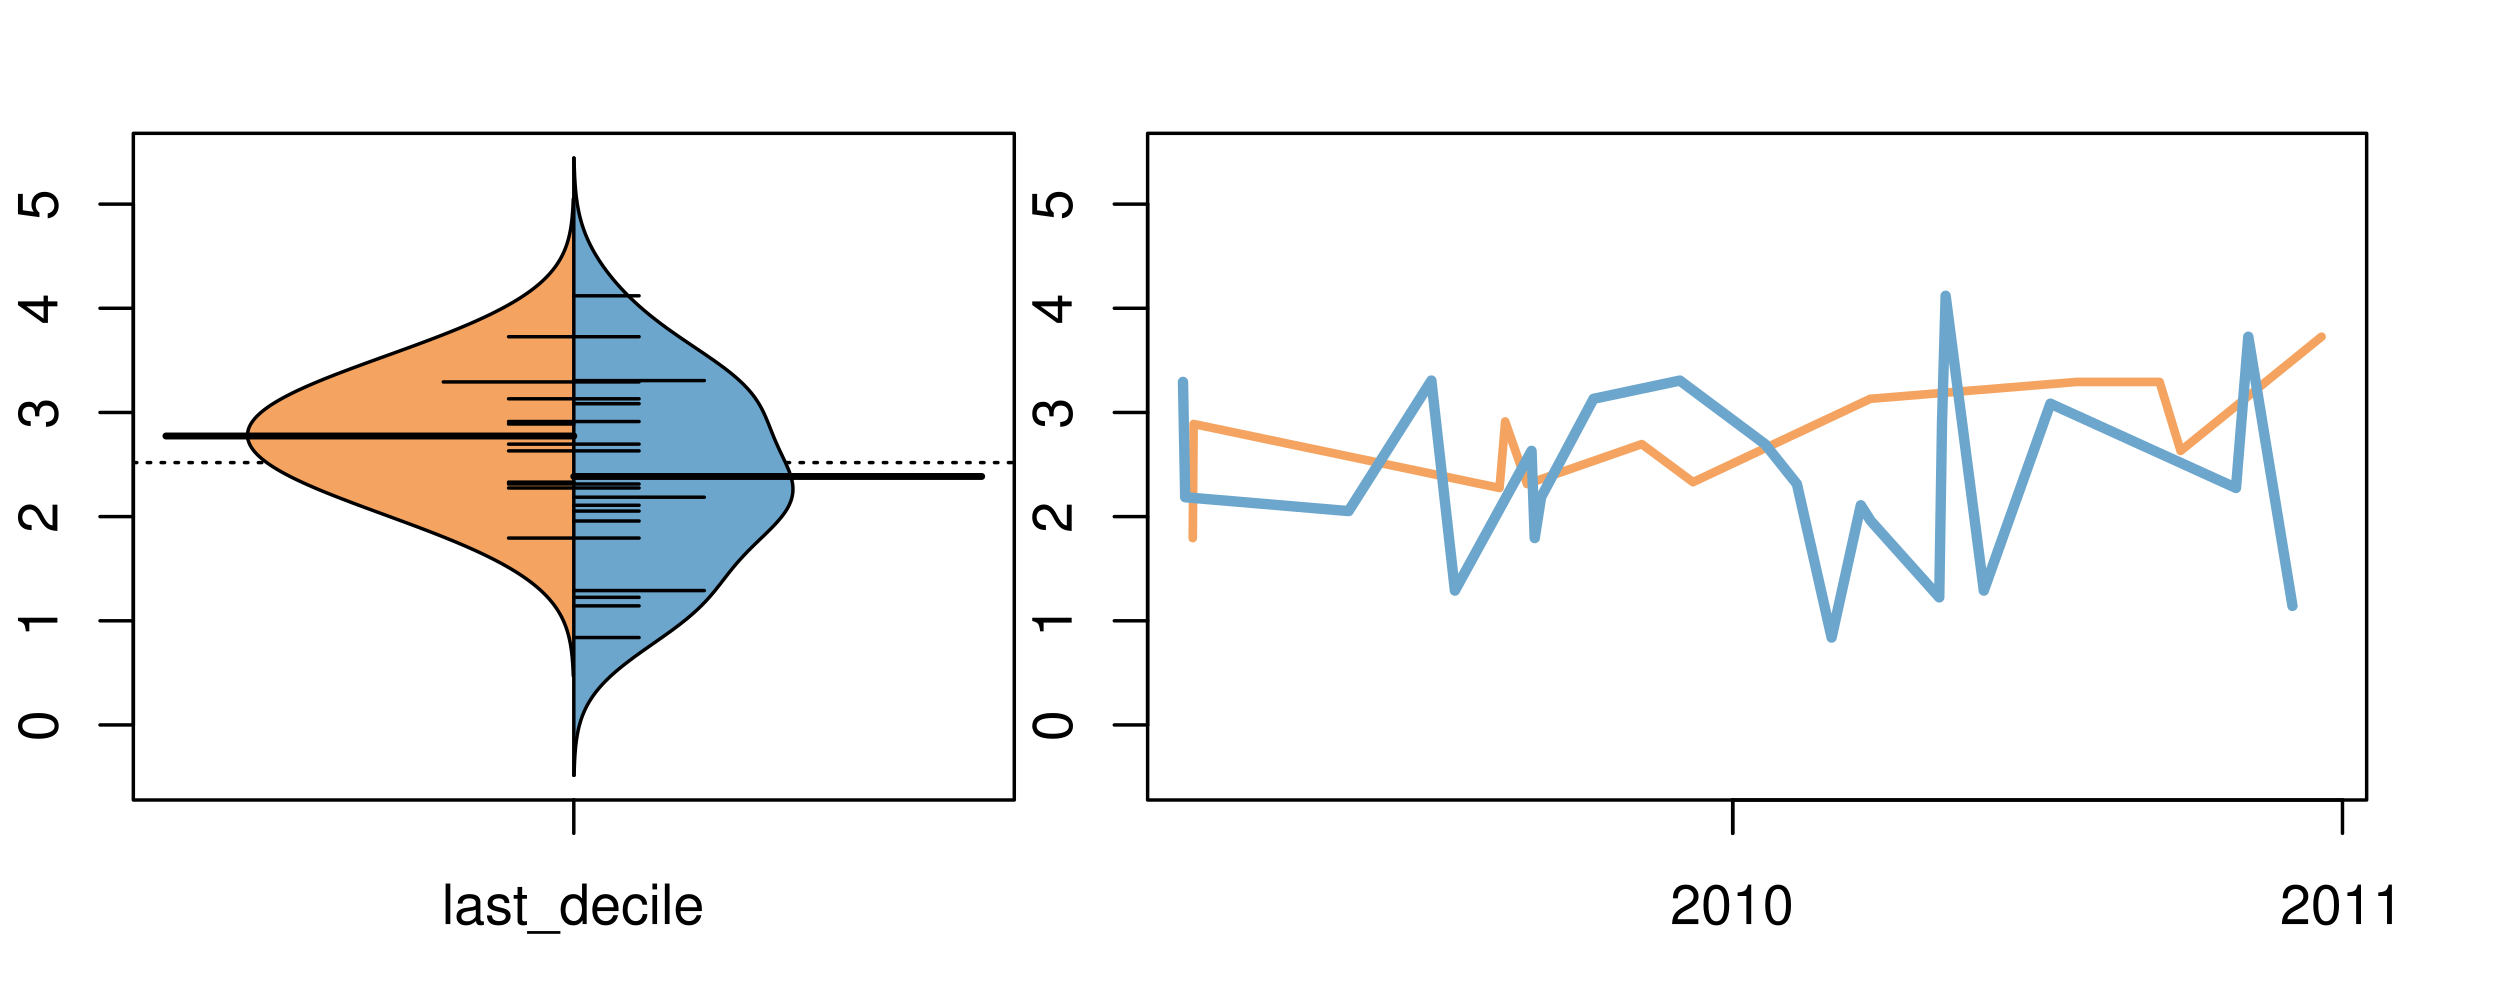 <?xml version="1.0" encoding="UTF-8"?>
<svg xmlns="http://www.w3.org/2000/svg" xmlns:xlink="http://www.w3.org/1999/xlink" width="540pt" height="216pt" viewBox="0 0 540 216" version="1.1">
<defs>
<g>
<symbol overflow="visible" id="glyph0-0">
<path style="stroke:none;" d="M -8.516 -3.297 C -8.516 -2.516 -8.156 -1.781 -7.578 -1.344 C -6.828 -0.797 -5.688 -0.516 -4.109 -0.516 C -1.25 -0.516 0.281 -1.469 0.281 -3.297 C 0.281 -5.094 -1.25 -6.078 -4.047 -6.078 C -5.703 -6.078 -6.797 -5.812 -7.578 -5.25 C -8.172 -4.812 -8.516 -4.109 -8.516 -3.297 Z M -7.578 -3.297 C -7.578 -4.438 -6.422 -5 -4.141 -5 C -1.734 -5 -0.594 -4.453 -0.594 -3.281 C -0.594 -2.156 -1.781 -1.594 -4.109 -1.594 C -6.438 -1.594 -7.578 -2.156 -7.578 -3.297 Z M -7.578 -3.297 "/>
</symbol>
<symbol overflow="visible" id="glyph0-1">
<path style="stroke:none;" d="M -6.062 -3.109 L 0 -3.109 L 0 -4.156 L -8.516 -4.156 L -8.516 -3.469 C -7.203 -3.094 -7.016 -2.859 -6.812 -1.219 L -6.062 -1.219 Z M -6.062 -3.109 "/>
</symbol>
<symbol overflow="visible" id="glyph0-2">
<path style="stroke:none;" d="M -1.047 -6.078 L -1.047 -1.594 C -1.734 -1.703 -2.188 -2.094 -2.797 -3.125 L -3.438 -4.328 C -4.094 -5.516 -4.969 -6.125 -6.016 -6.125 C -6.719 -6.125 -7.375 -5.844 -7.844 -5.344 C -8.297 -4.844 -8.516 -4.219 -8.516 -3.406 C -8.516 -2.328 -8.125 -1.531 -7.406 -1.062 C -6.953 -0.75 -6.422 -0.625 -5.562 -0.594 L -5.562 -1.656 C -6.125 -1.688 -6.484 -1.766 -6.75 -1.906 C -7.266 -2.188 -7.578 -2.734 -7.578 -3.375 C -7.578 -4.328 -6.906 -5.047 -5.984 -5.047 C -5.312 -5.047 -4.734 -4.656 -4.312 -3.906 L -3.688 -2.797 C -2.672 -1.016 -1.875 -0.5 0 -0.406 L 0 -6.078 Z M -1.047 -6.078 "/>
</symbol>
<symbol overflow="visible" id="glyph0-3">
<path style="stroke:none;" d="M -3.906 -2.656 L -3.906 -3.234 C -3.906 -4.391 -3.391 -4.984 -2.359 -4.984 C -1.297 -4.984 -0.656 -4.328 -0.656 -3.234 C -0.656 -2.078 -1.234 -1.516 -2.469 -1.438 L -2.469 -0.391 C -1.781 -0.438 -1.344 -0.547 -0.953 -0.75 C -0.141 -1.188 0.281 -2.031 0.281 -3.188 C 0.281 -4.938 -0.766 -6.078 -2.375 -6.078 C -3.453 -6.078 -4.062 -5.656 -4.406 -4.625 C -4.719 -5.422 -5.312 -5.812 -6.172 -5.812 C -7.625 -5.812 -8.516 -4.844 -8.516 -3.234 C -8.516 -1.516 -7.578 -0.594 -5.766 -0.562 L -5.766 -1.625 C -6.281 -1.625 -6.562 -1.688 -6.828 -1.812 C -7.297 -2.047 -7.578 -2.578 -7.578 -3.234 C -7.578 -4.172 -7.031 -4.734 -6.125 -4.734 C -5.531 -4.734 -5.172 -4.531 -4.984 -4.062 C -4.859 -3.766 -4.812 -3.391 -4.797 -2.656 Z M -3.906 -2.656 "/>
</symbol>
<symbol overflow="visible" id="glyph0-4">
<path style="stroke:none;" d="M -2.047 -3.922 L 0 -3.922 L 0 -4.984 L -2.047 -4.984 L -2.047 -6.234 L -2.984 -6.234 L -2.984 -4.984 L -8.516 -4.984 L -8.516 -4.203 L -3.156 -0.344 L -2.047 -0.344 Z M -2.984 -3.922 L -2.984 -1.266 L -6.703 -3.922 Z M -2.984 -3.922 "/>
</symbol>
<symbol overflow="visible" id="glyph0-5">
<path style="stroke:none;" d="M -8.516 -5.719 L -8.516 -1.312 L -3.875 -0.688 L -3.875 -1.656 C -4.469 -2.141 -4.672 -2.562 -4.672 -3.219 C -4.672 -4.359 -3.891 -5.078 -2.625 -5.078 C -1.406 -5.078 -0.656 -4.375 -0.656 -3.219 C -0.656 -2.297 -1.125 -1.734 -2.094 -1.469 L -2.094 -0.422 C -1.391 -0.562 -1.062 -0.688 -0.75 -0.938 C -0.094 -1.422 0.281 -2.281 0.281 -3.234 C 0.281 -4.953 -0.969 -6.156 -2.766 -6.156 C -4.453 -6.156 -5.609 -5.047 -5.609 -3.406 C -5.609 -2.812 -5.453 -2.328 -5.094 -1.844 L -7.469 -2.172 L -7.469 -5.719 Z M -8.516 -5.719 "/>
</symbol>
<symbol overflow="visible" id="glyph0-6">
<path style="stroke:none;" d="M -8.75 -5.938 L -8.75 -4.938 L -5.5 -4.938 C -6.125 -4.531 -6.469 -3.859 -6.469 -3.016 C -6.469 -1.375 -5.156 -0.312 -3.156 -0.312 C -1.031 -0.312 0.281 -1.359 0.281 -3.047 C 0.281 -3.906 -0.047 -4.516 -0.828 -5.047 L 0 -5.047 L 0 -5.938 Z M -5.531 -3.188 C -5.531 -4.266 -4.578 -4.938 -3.078 -4.938 C -1.625 -4.938 -0.656 -4.25 -0.656 -3.188 C -0.656 -2.094 -1.625 -1.359 -3.094 -1.359 C -4.562 -1.359 -5.531 -2.094 -5.531 -3.188 Z M -5.531 -3.188 "/>
</symbol>
<symbol overflow="visible" id="glyph0-7">
<path style="stroke:none;" d="M -6.281 -3.094 L -6.281 -2.047 L -7.266 -2.047 C -7.688 -2.047 -7.906 -2.297 -7.906 -2.75 C -7.906 -2.828 -7.906 -2.875 -7.891 -3.094 L -8.719 -3.094 C -8.766 -2.875 -8.781 -2.734 -8.781 -2.531 C -8.781 -1.609 -8.25 -1.062 -7.359 -1.062 L -6.281 -1.062 L -6.281 -0.219 L -5.469 -0.219 L -5.469 -1.062 L 0 -1.062 L 0 -2.047 L -5.469 -2.047 L -5.469 -3.094 Z M -6.281 -3.094 "/>
</symbol>
<symbol overflow="visible" id="glyph0-8">
<path style="stroke:none;" d="M 1.516 -6.938 L 1.516 0.266 L 2.109 0.266 L 2.109 -6.938 Z M 1.516 -6.938 "/>
</symbol>
<symbol overflow="visible" id="glyph0-9">
<path style="stroke:none;" d="M -6.469 -3.266 C -6.469 -1.5 -5.203 -0.438 -3.094 -0.438 C -0.984 -0.438 0.281 -1.484 0.281 -3.281 C 0.281 -5.047 -0.984 -6.125 -3.047 -6.125 C -5.219 -6.125 -6.469 -5.078 -6.469 -3.266 Z M -5.547 -3.281 C -5.547 -4.406 -4.625 -5.078 -3.062 -5.078 C -1.578 -5.078 -0.641 -4.375 -0.641 -3.281 C -0.641 -2.156 -1.578 -1.469 -3.094 -1.469 C -4.609 -1.469 -5.547 -2.156 -5.547 -3.281 Z M -5.547 -3.281 "/>
</symbol>
<symbol overflow="visible" id="glyph0-10">
<path style="stroke:none;" d="M -8.75 -1.828 L -8.75 -0.812 L 0 -0.812 L 0 -1.828 Z M -8.75 -1.828 "/>
</symbol>
<symbol overflow="visible" id="glyph0-11">
<path style="stroke:none;" d="M -1.25 -2.297 L -1.25 -1.047 L 0 -1.047 L 0 -2.297 Z M -1.25 -2.297 "/>
</symbol>
<symbol overflow="visible" id="glyph0-12">
<path style="stroke:none;" d="M 0 -3.422 L -6.281 -5.828 L -6.281 -4.703 L -1.188 -2.922 L -6.281 -1.25 L -6.281 -0.125 L 0 -2.328 Z M 0 -3.422 "/>
</symbol>
<symbol overflow="visible" id="glyph0-13">
<path style="stroke:none;" d="M -0.594 -6.422 C -0.562 -6.312 -0.562 -6.266 -0.562 -6.203 C -0.562 -5.859 -0.75 -5.656 -1.062 -5.656 L -4.75 -5.656 C -5.875 -5.656 -6.469 -4.844 -6.469 -3.297 C -6.469 -2.391 -6.203 -1.625 -5.734 -1.219 C -5.406 -0.922 -5.047 -0.797 -4.422 -0.781 L -4.422 -1.781 C -5.203 -1.875 -5.547 -2.328 -5.547 -3.266 C -5.547 -4.156 -5.203 -4.672 -4.609 -4.672 L -4.344 -4.672 C -3.922 -4.672 -3.75 -4.422 -3.641 -3.625 C -3.469 -2.203 -3.422 -1.984 -3.266 -1.609 C -2.969 -0.875 -2.406 -0.5 -1.578 -0.5 C -0.438 -0.5 0.281 -1.297 0.281 -2.562 C 0.281 -3.359 0 -4 -0.641 -4.703 C -0.016 -4.781 0.281 -5.094 0.281 -5.734 C 0.281 -5.938 0.25 -6.094 0.172 -6.422 Z M -1.984 -4.672 C -1.641 -4.672 -1.438 -4.578 -1.156 -4.266 C -0.797 -3.859 -0.594 -3.375 -0.594 -2.781 C -0.594 -2 -0.969 -1.547 -1.609 -1.547 C -2.266 -1.547 -2.609 -1.984 -2.766 -3.062 C -2.906 -4.109 -2.953 -4.328 -3.109 -4.672 Z M -1.984 -4.672 "/>
</symbol>
<symbol overflow="visible" id="glyph0-14">
<path style="stroke:none;" d="M 0 -5.781 L -6.281 -5.781 L -6.281 -4.781 L -2.719 -4.781 C -1.438 -4.781 -0.594 -4.109 -0.594 -3.078 C -0.594 -2.281 -1.078 -1.781 -1.844 -1.781 L -6.281 -1.781 L -6.281 -0.781 L -1.438 -0.781 C -0.391 -0.781 0.281 -1.562 0.281 -2.781 C 0.281 -3.703 -0.047 -4.297 -0.875 -4.891 L 0 -4.891 Z M 0 -5.781 "/>
</symbol>
<symbol overflow="visible" id="glyph0-15">
<path style="stroke:none;" d="M -2.812 -6.156 C -3.766 -6.156 -4.344 -6.078 -4.812 -5.906 C -5.844 -5.5 -6.469 -4.531 -6.469 -3.359 C -6.469 -1.609 -5.125 -0.484 -3.062 -0.484 C -1 -0.484 0.281 -1.578 0.281 -3.344 C 0.281 -4.781 -0.547 -5.766 -1.906 -6.031 L -1.906 -5.016 C -1.078 -4.734 -0.641 -4.172 -0.641 -3.375 C -0.641 -2.734 -0.938 -2.203 -1.469 -1.859 C -1.828 -1.625 -2.188 -1.531 -2.812 -1.531 Z M -3.625 -1.547 C -4.781 -1.625 -5.547 -2.344 -5.547 -3.344 C -5.547 -4.328 -4.734 -5.094 -3.703 -5.094 C -3.672 -5.094 -3.641 -5.094 -3.625 -5.078 Z M -3.625 -1.547 "/>
</symbol>
<symbol overflow="visible" id="glyph1-0">
<path style="stroke:none;" d="M 1.828 -8.75 L 0.812 -8.75 L 0.812 0 L 1.828 0 Z M 1.828 -8.75 "/>
</symbol>
<symbol overflow="visible" id="glyph1-1">
<path style="stroke:none;" d="M 6.422 -0.594 C 6.312 -0.562 6.266 -0.562 6.203 -0.562 C 5.859 -0.562 5.656 -0.75 5.656 -1.062 L 5.656 -4.75 C 5.656 -5.875 4.844 -6.469 3.297 -6.469 C 2.391 -6.469 1.625 -6.203 1.219 -5.734 C 0.922 -5.406 0.797 -5.047 0.781 -4.422 L 1.781 -4.422 C 1.875 -5.203 2.328 -5.547 3.266 -5.547 C 4.156 -5.547 4.672 -5.203 4.672 -4.609 L 4.672 -4.344 C 4.672 -3.922 4.422 -3.75 3.625 -3.641 C 2.203 -3.469 1.984 -3.422 1.609 -3.266 C 0.875 -2.969 0.5 -2.406 0.5 -1.578 C 0.5 -0.438 1.297 0.281 2.562 0.281 C 3.359 0.281 4 0 4.703 -0.641 C 4.781 -0.016 5.094 0.281 5.734 0.281 C 5.938 0.281 6.094 0.25 6.422 0.172 Z M 4.672 -1.984 C 4.672 -1.641 4.578 -1.438 4.266 -1.156 C 3.859 -0.797 3.375 -0.594 2.781 -0.594 C 2 -0.594 1.547 -0.969 1.547 -1.609 C 1.547 -2.266 1.984 -2.609 3.062 -2.766 C 4.109 -2.906 4.328 -2.953 4.672 -3.109 Z M 4.672 -1.984 "/>
</symbol>
<symbol overflow="visible" id="glyph1-2">
<path style="stroke:none;" d="M 5.25 -4.531 C 5.25 -5.766 4.422 -6.469 2.969 -6.469 C 1.516 -6.469 0.562 -5.719 0.562 -4.547 C 0.562 -3.562 1.062 -3.094 2.562 -2.734 L 3.484 -2.516 C 4.188 -2.344 4.469 -2.094 4.469 -1.625 C 4.469 -1.047 3.875 -0.641 3 -0.641 C 2.453 -0.641 2 -0.797 1.75 -1.062 C 1.594 -1.25 1.531 -1.422 1.469 -1.875 L 0.406 -1.875 C 0.453 -0.422 1.266 0.281 2.922 0.281 C 4.5 0.281 5.516 -0.5 5.516 -1.719 C 5.516 -2.656 4.984 -3.172 3.734 -3.469 L 2.766 -3.703 C 1.953 -3.891 1.609 -4.156 1.609 -4.594 C 1.609 -5.172 2.125 -5.547 2.938 -5.547 C 3.75 -5.547 4.172 -5.203 4.203 -4.531 Z M 5.25 -4.531 "/>
</symbol>
<symbol overflow="visible" id="glyph1-3">
<path style="stroke:none;" d="M 3.047 -6.281 L 2.016 -6.281 L 2.016 -8.016 L 1.016 -8.016 L 1.016 -6.281 L 0.172 -6.281 L 0.172 -5.469 L 1.016 -5.469 L 1.016 -0.719 C 1.016 -0.078 1.453 0.281 2.234 0.281 C 2.469 0.281 2.719 0.25 3.047 0.188 L 3.047 -0.641 C 2.922 -0.609 2.766 -0.594 2.562 -0.594 C 2.141 -0.594 2.016 -0.719 2.016 -1.156 L 2.016 -5.469 L 3.047 -5.469 Z M 3.047 -6.281 "/>
</symbol>
<symbol overflow="visible" id="glyph1-4">
<path style="stroke:none;" d="M 6.938 1.516 L -0.266 1.516 L -0.266 2.109 L 6.938 2.109 Z M 6.938 1.516 "/>
</symbol>
<symbol overflow="visible" id="glyph1-5">
<path style="stroke:none;" d="M 5.938 -8.75 L 4.938 -8.75 L 4.938 -5.5 C 4.531 -6.125 3.859 -6.469 3.016 -6.469 C 1.375 -6.469 0.312 -5.156 0.312 -3.156 C 0.312 -1.031 1.359 0.281 3.047 0.281 C 3.906 0.281 4.516 -0.047 5.047 -0.828 L 5.047 0 L 5.938 0 Z M 3.188 -5.531 C 4.266 -5.531 4.938 -4.578 4.938 -3.078 C 4.938 -1.625 4.25 -0.656 3.188 -0.656 C 2.094 -0.656 1.359 -1.625 1.359 -3.094 C 1.359 -4.562 2.094 -5.531 3.188 -5.531 Z M 3.188 -5.531 "/>
</symbol>
<symbol overflow="visible" id="glyph1-6">
<path style="stroke:none;" d="M 6.156 -2.812 C 6.156 -3.766 6.078 -4.344 5.906 -4.812 C 5.5 -5.844 4.531 -6.469 3.359 -6.469 C 1.609 -6.469 0.484 -5.125 0.484 -3.062 C 0.484 -1 1.578 0.281 3.344 0.281 C 4.781 0.281 5.766 -0.547 6.031 -1.906 L 5.016 -1.906 C 4.734 -1.078 4.172 -0.641 3.375 -0.641 C 2.734 -0.641 2.203 -0.938 1.859 -1.469 C 1.625 -1.828 1.531 -2.188 1.531 -2.812 Z M 1.547 -3.625 C 1.625 -4.781 2.344 -5.547 3.344 -5.547 C 4.328 -5.547 5.094 -4.734 5.094 -3.703 C 5.094 -3.672 5.094 -3.641 5.078 -3.625 Z M 1.547 -3.625 "/>
</symbol>
<symbol overflow="visible" id="glyph1-7">
<path style="stroke:none;" d="M 5.656 -4.172 C 5.609 -4.781 5.469 -5.188 5.234 -5.531 C 4.797 -6.125 4.047 -6.469 3.172 -6.469 C 1.469 -6.469 0.375 -5.125 0.375 -3.031 C 0.375 -1.016 1.453 0.281 3.156 0.281 C 4.656 0.281 5.609 -0.625 5.719 -2.156 L 4.719 -2.156 C 4.547 -1.156 4.031 -0.641 3.188 -0.641 C 2.078 -0.641 1.422 -1.547 1.422 -3.031 C 1.422 -4.609 2.062 -5.547 3.156 -5.547 C 4 -5.547 4.531 -5.047 4.641 -4.172 Z M 5.656 -4.172 "/>
</symbol>
<symbol overflow="visible" id="glyph1-8">
<path style="stroke:none;" d="M 1.797 -6.281 L 0.797 -6.281 L 0.797 0 L 1.797 0 Z M 1.797 -8.75 L 0.797 -8.75 L 0.797 -7.484 L 1.797 -7.484 Z M 1.797 -8.75 "/>
</symbol>
<symbol overflow="visible" id="glyph1-9">
<path style="stroke:none;" d="M 6.078 -1.047 L 1.594 -1.047 C 1.703 -1.734 2.094 -2.188 3.125 -2.797 L 4.328 -3.438 C 5.516 -4.094 6.125 -4.969 6.125 -6.016 C 6.125 -6.719 5.844 -7.375 5.344 -7.844 C 4.844 -8.297 4.219 -8.516 3.406 -8.516 C 2.328 -8.516 1.531 -8.125 1.062 -7.406 C 0.75 -6.953 0.625 -6.422 0.594 -5.562 L 1.656 -5.562 C 1.688 -6.125 1.766 -6.484 1.906 -6.75 C 2.188 -7.266 2.734 -7.578 3.375 -7.578 C 4.328 -7.578 5.047 -6.906 5.047 -5.984 C 5.047 -5.312 4.656 -4.734 3.906 -4.312 L 2.797 -3.688 C 1.016 -2.672 0.5 -1.875 0.406 0 L 6.078 0 Z M 6.078 -1.047 "/>
</symbol>
<symbol overflow="visible" id="glyph1-10">
<path style="stroke:none;" d="M 3.297 -8.516 C 2.516 -8.516 1.781 -8.156 1.344 -7.578 C 0.797 -6.828 0.516 -5.688 0.516 -4.109 C 0.516 -1.25 1.469 0.281 3.297 0.281 C 5.094 0.281 6.078 -1.25 6.078 -4.047 C 6.078 -5.703 5.812 -6.797 5.25 -7.578 C 4.812 -8.172 4.109 -8.516 3.297 -8.516 Z M 3.297 -7.578 C 4.438 -7.578 5 -6.422 5 -4.141 C 5 -1.734 4.453 -0.594 3.281 -0.594 C 2.156 -0.594 1.594 -1.781 1.594 -4.109 C 1.594 -6.438 2.156 -7.578 3.297 -7.578 Z M 3.297 -7.578 "/>
</symbol>
<symbol overflow="visible" id="glyph1-11">
<path style="stroke:none;" d="M 3.109 -6.062 L 3.109 0 L 4.156 0 L 4.156 -8.516 L 3.469 -8.516 C 3.094 -7.203 2.859 -7.016 1.219 -6.812 L 1.219 -6.062 Z M 3.109 -6.062 "/>
</symbol>
</g>
<clipPath id="clip1">
  <path d="M 28.801 28.801 L 220.086 28.801 L 220.086 173.801 L 28.801 173.801 Z M 28.801 28.801 "/>
</clipPath>
<clipPath id="clip2">
  <path d="M 247.887 28.801 L 512.199 28.801 L 512.199 173.801 L 247.887 173.801 Z M 247.887 28.801 "/>
</clipPath>
<clipPath id="clip3">
  <path d="M 233.484 14.398 L 526.598 14.398 L 526.598 188.199 L 233.484 188.199 Z M 233.484 14.398 "/>
</clipPath>
<clipPath id="clip4">
  <path d="M 247.887 28.801 L 512.199 28.801 L 512.199 173.801 L 247.887 173.801 Z M 247.887 28.801 "/>
</clipPath>
</defs>
<g id="surface351">
<path style="fill:none;stroke-width:0.75;stroke-linecap:round;stroke-linejoin:round;stroke:rgb(0%,0%,0%);stroke-opacity:1;stroke-miterlimit:10;" d="M 28.801 172.801 L 219.086 172.801 L 219.086 28.801 L 28.801 28.801 L 28.801 172.801 "/>
<path style="fill:none;stroke-width:0.75;stroke-linecap:round;stroke-linejoin:round;stroke:rgb(0%,0%,0%);stroke-opacity:1;stroke-miterlimit:10;" d="M 28.801 156.59 L 28.801 44.09 "/>
<path style="fill:none;stroke-width:0.75;stroke-linecap:round;stroke-linejoin:round;stroke:rgb(0%,0%,0%);stroke-opacity:1;stroke-miterlimit:10;" d="M 28.801 156.59 L 21.602 156.59 "/>
<path style="fill:none;stroke-width:0.75;stroke-linecap:round;stroke-linejoin:round;stroke:rgb(0%,0%,0%);stroke-opacity:1;stroke-miterlimit:10;" d="M 28.801 134.09 L 21.602 134.09 "/>
<path style="fill:none;stroke-width:0.75;stroke-linecap:round;stroke-linejoin:round;stroke:rgb(0%,0%,0%);stroke-opacity:1;stroke-miterlimit:10;" d="M 28.801 111.59 L 21.602 111.59 "/>
<path style="fill:none;stroke-width:0.75;stroke-linecap:round;stroke-linejoin:round;stroke:rgb(0%,0%,0%);stroke-opacity:1;stroke-miterlimit:10;" d="M 28.801 89.09 L 21.602 89.09 "/>
<path style="fill:none;stroke-width:0.75;stroke-linecap:round;stroke-linejoin:round;stroke:rgb(0%,0%,0%);stroke-opacity:1;stroke-miterlimit:10;" d="M 28.801 66.59 L 21.602 66.59 "/>
<path style="fill:none;stroke-width:0.75;stroke-linecap:round;stroke-linejoin:round;stroke:rgb(0%,0%,0%);stroke-opacity:1;stroke-miterlimit:10;" d="M 28.801 44.09 L 21.602 44.09 "/>
<g style="fill:rgb(0%,0%,0%);fill-opacity:1;">
  <use xlink:href="#glyph0-0" x="12.396" y="160.09"/>
</g>
<g style="fill:rgb(0%,0%,0%);fill-opacity:1;">
  <use xlink:href="#glyph0-1" x="12.396" y="137.59"/>
</g>
<g style="fill:rgb(0%,0%,0%);fill-opacity:1;">
  <use xlink:href="#glyph0-2" x="12.396" y="115.09"/>
</g>
<g style="fill:rgb(0%,0%,0%);fill-opacity:1;">
  <use xlink:href="#glyph0-3" x="12.396" y="92.59"/>
</g>
<g style="fill:rgb(0%,0%,0%);fill-opacity:1;">
  <use xlink:href="#glyph0-4" x="12.396" y="70.09"/>
</g>
<g style="fill:rgb(0%,0%,0%);fill-opacity:1;">
  <use xlink:href="#glyph0-5" x="12.396" y="47.59"/>
</g>
<path style="fill:none;stroke-width:0.75;stroke-linecap:round;stroke-linejoin:round;stroke:rgb(0%,0%,0%);stroke-opacity:1;stroke-miterlimit:10;" d="M 123.941 172.801 L 123.941 172.801 "/>
<path style="fill:none;stroke-width:0.75;stroke-linecap:round;stroke-linejoin:round;stroke:rgb(0%,0%,0%);stroke-opacity:1;stroke-miterlimit:10;" d="M 123.941 172.801 L 123.941 180 "/>
<g style="fill:rgb(0%,0%,0%);fill-opacity:1;">
  <use xlink:href="#glyph1-0" x="95.441" y="199.596"/>
  <use xlink:href="#glyph1-1" x="98.105" y="199.596"/>
  <use xlink:href="#glyph1-2" x="104.777" y="199.596"/>
  <use xlink:href="#glyph1-3" x="110.777" y="199.596"/>
  <use xlink:href="#glyph1-4" x="114.113" y="199.596"/>
  <use xlink:href="#glyph1-5" x="120.785" y="199.596"/>
  <use xlink:href="#glyph1-6" x="127.457" y="199.596"/>
  <use xlink:href="#glyph1-7" x="134.129" y="199.596"/>
  <use xlink:href="#glyph1-8" x="140.129" y="199.596"/>
  <use xlink:href="#glyph1-0" x="142.793" y="199.596"/>
  <use xlink:href="#glyph1-6" x="145.457" y="199.596"/>
</g>
<g clip-path="url(#clip1)" clip-rule="nonzero">
<path style="fill:none;stroke-width:0.75;stroke-linecap:round;stroke-linejoin:round;stroke:rgb(0%,0%,0%);stroke-opacity:1;stroke-dasharray:0.75,2.25;stroke-miterlimit:10;" d="M 28.801 99.918 L 219.086 99.918 "/>
<path style=" stroke:none;fill-rule:nonzero;fill:rgb(95.686%,64.314%,37.647%);fill-opacity:1;" d="M 123.941 42.977 L 123.828 42.977 L 123.82 43.176 L 123.805 43.582 L 123.797 43.781 L 123.789 43.984 L 123.777 44.184 L 123.77 44.387 L 123.758 44.59 L 123.746 44.789 L 123.734 44.992 L 123.723 45.191 L 123.711 45.395 L 123.695 45.598 L 123.68 45.797 L 123.664 46 L 123.648 46.199 L 123.633 46.402 L 123.613 46.605 L 123.598 46.805 L 123.578 47.008 L 123.555 47.207 L 123.535 47.41 L 123.512 47.613 L 123.488 47.812 L 123.465 48.016 L 123.438 48.215 L 123.383 48.621 L 123.352 48.82 L 123.32 49.023 L 123.289 49.223 L 123.219 49.629 L 123.184 49.828 L 123.145 50.031 L 123.105 50.23 L 123.02 50.637 L 122.973 50.836 L 122.926 51.039 L 122.875 51.238 L 122.773 51.645 L 122.719 51.844 L 122.66 52.047 L 122.598 52.25 L 122.535 52.449 L 122.473 52.652 L 122.406 52.852 L 122.266 53.258 L 122.188 53.457 L 122.113 53.66 L 122.031 53.859 L 121.949 54.062 L 121.863 54.266 L 121.773 54.465 L 121.684 54.668 L 121.586 54.867 L 121.488 55.07 L 121.387 55.273 L 121.281 55.473 L 121.172 55.676 L 121.062 55.875 L 120.828 56.281 L 120.703 56.48 L 120.578 56.684 L 120.449 56.883 L 120.176 57.289 L 120.031 57.488 L 119.887 57.691 L 119.738 57.891 L 119.582 58.094 L 119.422 58.297 L 119.258 58.496 L 119.09 58.699 L 118.918 58.898 L 118.742 59.102 L 118.562 59.305 L 118.375 59.504 L 118.184 59.707 L 117.988 59.906 L 117.582 60.312 L 117.371 60.512 L 117.156 60.715 L 116.934 60.914 L 116.711 61.117 L 116.477 61.32 L 116.242 61.52 L 116 61.723 L 115.754 61.922 L 115.5 62.125 L 115.242 62.328 L 114.98 62.527 L 114.711 62.73 L 114.438 62.93 L 114.156 63.133 L 113.871 63.336 L 113.582 63.535 L 113.285 63.738 L 112.984 63.938 L 112.367 64.344 L 112.047 64.543 L 111.723 64.746 L 111.391 64.945 L 111.055 65.148 L 110.715 65.352 L 110.367 65.551 L 110.016 65.754 L 109.656 65.953 L 109.293 66.156 L 108.922 66.359 L 108.547 66.559 L 108.168 66.762 L 107.781 66.961 L 107.391 67.164 L 106.992 67.367 L 106.59 67.566 L 105.77 67.973 L 105.348 68.172 L 104.926 68.375 L 104.496 68.574 L 103.621 68.98 L 103.176 69.18 L 102.727 69.383 L 102.27 69.582 L 101.812 69.785 L 101.348 69.988 L 100.875 70.188 L 100.406 70.391 L 99.926 70.59 L 99.441 70.793 L 98.953 70.996 L 98.461 71.195 L 97.969 71.398 L 97.465 71.598 L 96.965 71.801 L 96.453 72.004 L 95.945 72.203 L 95.43 72.406 L 94.91 72.605 L 93.863 73.012 L 93.336 73.211 L 92.805 73.414 L 92.27 73.613 L 91.734 73.816 L 91.195 74.02 L 90.652 74.219 L 90.109 74.422 L 89.562 74.621 L 89.016 74.824 L 88.465 75.027 L 87.914 75.227 L 87.359 75.43 L 86.805 75.629 L 85.695 76.035 L 85.137 76.234 L 84.582 76.438 L 84.023 76.637 L 82.906 77.043 L 82.348 77.242 L 81.789 77.445 L 81.234 77.645 L 80.676 77.848 L 80.121 78.051 L 79.566 78.25 L 79.016 78.453 L 78.465 78.652 L 77.914 78.855 L 77.367 79.059 L 76.82 79.258 L 76.277 79.461 L 75.734 79.66 L 75.195 79.863 L 74.66 80.066 L 74.129 80.266 L 73.598 80.469 L 73.074 80.668 L 72.551 80.871 L 72.031 81.074 L 71.516 81.273 L 71.008 81.477 L 70.5 81.676 L 70 81.879 L 69.504 82.082 L 69.012 82.281 L 68.523 82.484 L 68.043 82.688 L 67.566 82.887 L 67.098 83.09 L 66.633 83.289 L 66.172 83.492 L 65.723 83.695 L 65.273 83.895 L 64.836 84.098 L 64.398 84.297 L 63.555 84.703 L 63.145 84.902 L 62.34 85.305 L 61.949 85.508 L 61.566 85.711 L 61.191 85.91 L 60.82 86.113 L 60.465 86.312 L 60.113 86.516 L 59.77 86.719 L 59.434 86.918 L 59.105 87.121 L 58.789 87.32 L 58.477 87.523 L 58.176 87.727 L 57.883 87.926 L 57.602 88.129 L 57.328 88.328 L 57.059 88.531 L 56.805 88.734 L 56.555 88.934 L 56.32 89.137 L 56.086 89.336 L 55.656 89.742 L 55.457 89.941 L 55.266 90.145 L 55.082 90.344 L 54.746 90.75 L 54.598 90.949 L 54.449 91.152 L 54.316 91.352 L 54.195 91.555 L 54.078 91.758 L 53.977 91.957 L 53.875 92.16 L 53.797 92.359 L 53.719 92.562 L 53.652 92.766 L 53.598 92.965 L 53.551 93.168 L 53.516 93.367 L 53.488 93.57 L 53.477 93.773 L 53.465 93.973 L 53.473 94.176 L 53.484 94.375 L 53.508 94.578 L 53.543 94.781 L 53.582 94.98 L 53.637 95.184 L 53.699 95.383 L 53.773 95.586 L 53.852 95.789 L 53.945 95.988 L 54.047 96.191 L 54.156 96.391 L 54.406 96.797 L 54.551 96.996 L 54.699 97.199 L 54.859 97.398 L 55.027 97.602 L 55.203 97.805 L 55.391 98.004 L 55.586 98.207 L 55.793 98.41 L 56.004 98.609 L 56.23 98.812 L 56.465 99.012 L 56.707 99.215 L 56.957 99.418 L 57.215 99.617 L 57.484 99.82 L 57.758 100.02 L 58.047 100.223 L 58.34 100.426 L 58.645 100.625 L 58.957 100.828 L 59.273 101.027 L 59.938 101.434 L 60.285 101.633 L 60.633 101.836 L 60.992 102.035 L 61.359 102.238 L 61.734 102.441 L 62.117 102.641 L 62.504 102.844 L 62.902 103.043 L 63.305 103.246 L 63.719 103.449 L 64.133 103.648 L 64.559 103.852 L 64.988 104.051 L 65.426 104.254 L 65.871 104.457 L 66.316 104.656 L 66.773 104.859 L 67.234 105.059 L 67.699 105.262 L 68.172 105.465 L 68.648 105.664 L 69.129 105.867 L 69.617 106.066 L 70.109 106.27 L 70.605 106.473 L 71.105 106.672 L 71.609 106.875 L 72.117 107.074 L 73.148 107.48 L 73.668 107.68 L 74.191 107.883 L 74.715 108.082 L 75.777 108.488 L 76.312 108.688 L 76.848 108.891 L 77.387 109.09 L 77.926 109.293 L 78.469 109.496 L 79.012 109.695 L 79.559 109.898 L 80.105 110.098 L 80.652 110.301 L 81.203 110.504 L 81.75 110.703 L 82.301 110.906 L 82.848 111.105 L 83.949 111.512 L 84.496 111.711 L 85.047 111.914 L 85.594 112.113 L 86.688 112.52 L 87.234 112.719 L 88.32 113.125 L 88.859 113.324 L 89.398 113.527 L 89.938 113.727 L 90.473 113.93 L 91.004 114.133 L 91.535 114.332 L 92.062 114.535 L 92.586 114.734 L 93.109 114.938 L 93.629 115.141 L 94.145 115.34 L 94.656 115.543 L 95.168 115.742 L 96.176 116.148 L 96.676 116.348 L 97.168 116.551 L 97.66 116.75 L 98.148 116.953 L 98.633 117.156 L 99.109 117.355 L 99.586 117.559 L 100.055 117.758 L 100.984 118.164 L 101.441 118.363 L 101.895 118.566 L 102.34 118.766 L 102.785 118.969 L 103.223 119.172 L 103.652 119.371 L 104.082 119.574 L 104.504 119.773 L 104.926 119.977 L 105.336 120.18 L 105.746 120.379 L 106.148 120.582 L 106.547 120.781 L 106.938 120.984 L 107.324 121.188 L 107.707 121.387 L 108.082 121.59 L 108.457 121.789 L 109.184 122.195 L 109.535 122.395 L 109.887 122.598 L 110.23 122.797 L 110.57 123 L 110.906 123.203 L 111.234 123.402 L 111.559 123.605 L 111.875 123.805 L 112.188 124.008 L 112.492 124.211 L 112.793 124.41 L 113.094 124.613 L 113.383 124.812 L 113.668 125.016 L 113.949 125.219 L 114.227 125.418 L 114.496 125.621 L 114.758 125.82 L 115.02 126.023 L 115.273 126.227 L 115.523 126.426 L 115.77 126.629 L 116.008 126.828 L 116.242 127.031 L 116.473 127.234 L 116.695 127.434 L 116.918 127.637 L 117.133 127.836 L 117.547 128.242 L 117.75 128.441 L 117.945 128.645 L 118.137 128.848 L 118.324 129.047 L 118.508 129.25 L 118.684 129.449 L 118.859 129.652 L 119.027 129.855 L 119.191 130.055 L 119.355 130.258 L 119.512 130.457 L 119.664 130.66 L 119.812 130.863 L 119.957 131.062 L 120.098 131.266 L 120.234 131.465 L 120.367 131.668 L 120.496 131.871 L 120.625 132.07 L 120.746 132.273 L 120.867 132.473 L 121.094 132.879 L 121.199 133.078 L 121.305 133.281 L 121.406 133.48 L 121.508 133.684 L 121.602 133.887 L 121.695 134.086 L 121.785 134.289 L 121.871 134.488 L 121.957 134.691 L 122.035 134.895 L 122.113 135.094 L 122.191 135.297 L 122.266 135.496 L 122.336 135.699 L 122.402 135.902 L 122.469 136.102 L 122.531 136.305 L 122.594 136.504 L 122.711 136.91 L 122.766 137.109 L 122.816 137.312 L 122.867 137.512 L 122.918 137.715 L 122.965 137.918 L 123.008 138.117 L 123.051 138.32 L 123.094 138.52 L 123.172 138.926 L 123.211 139.125 L 123.246 139.328 L 123.277 139.527 L 123.312 139.73 L 123.344 139.934 L 123.371 140.133 L 123.402 140.336 L 123.426 140.535 L 123.48 140.941 L 123.504 141.141 L 123.523 141.344 L 123.547 141.543 L 123.586 141.949 L 123.605 142.148 L 123.625 142.352 L 123.641 142.551 L 123.672 142.957 L 123.688 143.156 L 123.703 143.359 L 123.715 143.562 L 123.727 143.762 L 123.742 143.965 L 123.75 144.164 L 123.773 144.57 L 123.781 144.77 L 123.793 144.973 L 123.801 145.172 L 123.816 145.578 L 123.824 145.777 L 123.832 145.98 L 123.941 145.98 Z M 123.941 42.977 "/>
<path style="fill:none;stroke-width:0.75;stroke-linecap:round;stroke-linejoin:round;stroke:rgb(0%,0%,0%);stroke-opacity:1;stroke-miterlimit:10;" d="M 123.941 42.977 L 123.828 42.977 L 123.82 43.176 L 123.805 43.582 L 123.797 43.781 L 123.789 43.984 L 123.777 44.184 L 123.77 44.387 L 123.758 44.59 L 123.746 44.789 L 123.734 44.992 L 123.723 45.191 L 123.711 45.395 L 123.695 45.598 L 123.68 45.797 L 123.664 46 L 123.648 46.199 L 123.633 46.402 L 123.613 46.605 L 123.598 46.805 L 123.578 47.008 L 123.555 47.207 L 123.535 47.41 L 123.512 47.613 L 123.488 47.812 L 123.465 48.016 L 123.438 48.215 L 123.383 48.621 L 123.352 48.82 L 123.32 49.023 L 123.289 49.223 L 123.219 49.629 L 123.184 49.828 L 123.145 50.031 L 123.105 50.23 L 123.02 50.637 L 122.973 50.836 L 122.926 51.039 L 122.875 51.238 L 122.773 51.645 L 122.719 51.844 L 122.66 52.047 L 122.598 52.25 L 122.535 52.449 L 122.473 52.652 L 122.406 52.852 L 122.266 53.258 L 122.188 53.457 L 122.113 53.66 L 122.031 53.859 L 121.949 54.062 L 121.863 54.266 L 121.773 54.465 L 121.684 54.668 L 121.586 54.867 L 121.488 55.07 L 121.387 55.273 L 121.281 55.473 L 121.172 55.676 L 121.062 55.875 L 120.828 56.281 L 120.703 56.48 L 120.578 56.684 L 120.449 56.883 L 120.176 57.289 L 120.031 57.488 L 119.887 57.691 L 119.738 57.891 L 119.582 58.094 L 119.422 58.297 L 119.258 58.496 L 119.09 58.699 L 118.918 58.898 L 118.742 59.102 L 118.562 59.305 L 118.375 59.504 L 118.184 59.707 L 117.988 59.906 L 117.582 60.312 L 117.371 60.512 L 117.156 60.715 L 116.934 60.914 L 116.711 61.117 L 116.477 61.32 L 116.242 61.52 L 116 61.723 L 115.754 61.922 L 115.5 62.125 L 115.242 62.328 L 114.98 62.527 L 114.711 62.73 L 114.438 62.93 L 114.156 63.133 L 113.871 63.336 L 113.582 63.535 L 113.285 63.738 L 112.984 63.938 L 112.367 64.344 L 112.047 64.543 L 111.723 64.746 L 111.391 64.945 L 111.055 65.148 L 110.715 65.352 L 110.367 65.551 L 110.016 65.754 L 109.656 65.953 L 109.293 66.156 L 108.922 66.359 L 108.547 66.559 L 108.168 66.762 L 107.781 66.961 L 107.391 67.164 L 106.992 67.367 L 106.59 67.566 L 105.77 67.973 L 105.348 68.172 L 104.926 68.375 L 104.496 68.574 L 103.621 68.98 L 103.176 69.18 L 102.727 69.383 L 102.27 69.582 L 101.812 69.785 L 101.348 69.988 L 100.875 70.188 L 100.406 70.391 L 99.926 70.59 L 99.441 70.793 L 98.953 70.996 L 98.461 71.195 L 97.969 71.398 L 97.465 71.598 L 96.965 71.801 L 96.453 72.004 L 95.945 72.203 L 95.43 72.406 L 94.91 72.605 L 93.863 73.012 L 93.336 73.211 L 92.805 73.414 L 92.27 73.613 L 91.734 73.816 L 91.195 74.02 L 90.652 74.219 L 90.109 74.422 L 89.562 74.621 L 89.016 74.824 L 88.465 75.027 L 87.914 75.227 L 87.359 75.43 L 86.805 75.629 L 85.695 76.035 L 85.137 76.234 L 84.582 76.438 L 84.023 76.637 L 82.906 77.043 L 82.348 77.242 L 81.789 77.445 L 81.234 77.645 L 80.676 77.848 L 80.121 78.051 L 79.566 78.25 L 79.016 78.453 L 78.465 78.652 L 77.914 78.855 L 77.367 79.059 L 76.82 79.258 L 76.277 79.461 L 75.734 79.66 L 75.195 79.863 L 74.66 80.066 L 74.129 80.266 L 73.598 80.469 L 73.074 80.668 L 72.551 80.871 L 72.031 81.074 L 71.516 81.273 L 71.008 81.477 L 70.5 81.676 L 70 81.879 L 69.504 82.082 L 69.012 82.281 L 68.523 82.484 L 68.043 82.688 L 67.566 82.887 L 67.098 83.09 L 66.633 83.289 L 66.172 83.492 L 65.723 83.695 L 65.273 83.895 L 64.836 84.098 L 64.398 84.297 L 63.555 84.703 L 63.145 84.902 L 62.34 85.305 L 61.949 85.508 L 61.566 85.711 L 61.191 85.91 L 60.82 86.113 L 60.465 86.312 L 60.113 86.516 L 59.77 86.719 L 59.434 86.918 L 59.105 87.121 L 58.789 87.32 L 58.477 87.523 L 58.176 87.727 L 57.883 87.926 L 57.602 88.129 L 57.328 88.328 L 57.059 88.531 L 56.805 88.734 L 56.555 88.934 L 56.32 89.137 L 56.086 89.336 L 55.656 89.742 L 55.457 89.941 L 55.266 90.145 L 55.082 90.344 L 54.746 90.75 L 54.598 90.949 L 54.449 91.152 L 54.316 91.352 L 54.195 91.555 L 54.078 91.758 L 53.977 91.957 L 53.875 92.16 L 53.797 92.359 L 53.719 92.562 L 53.652 92.766 L 53.598 92.965 L 53.551 93.168 L 53.516 93.367 L 53.488 93.57 L 53.477 93.773 L 53.465 93.973 L 53.473 94.176 L 53.484 94.375 L 53.508 94.578 L 53.543 94.781 L 53.582 94.98 L 53.637 95.184 L 53.699 95.383 L 53.773 95.586 L 53.852 95.789 L 53.945 95.988 L 54.047 96.191 L 54.156 96.391 L 54.406 96.797 L 54.551 96.996 L 54.699 97.199 L 54.859 97.398 L 55.027 97.602 L 55.203 97.805 L 55.391 98.004 L 55.586 98.207 L 55.793 98.41 L 56.004 98.609 L 56.23 98.812 L 56.465 99.012 L 56.707 99.215 L 56.957 99.418 L 57.215 99.617 L 57.484 99.82 L 57.758 100.02 L 58.047 100.223 L 58.34 100.426 L 58.645 100.625 L 58.957 100.828 L 59.273 101.027 L 59.938 101.434 L 60.285 101.633 L 60.633 101.836 L 60.992 102.035 L 61.359 102.238 L 61.734 102.441 L 62.117 102.641 L 62.504 102.844 L 62.902 103.043 L 63.305 103.246 L 63.719 103.449 L 64.133 103.648 L 64.559 103.852 L 64.988 104.051 L 65.426 104.254 L 65.871 104.457 L 66.316 104.656 L 66.773 104.859 L 67.234 105.059 L 67.699 105.262 L 68.172 105.465 L 68.648 105.664 L 69.129 105.867 L 69.617 106.066 L 70.109 106.27 L 70.605 106.473 L 71.105 106.672 L 71.609 106.875 L 72.117 107.074 L 73.148 107.48 L 73.668 107.68 L 74.191 107.883 L 74.715 108.082 L 75.777 108.488 L 76.312 108.688 L 76.848 108.891 L 77.387 109.09 L 77.926 109.293 L 78.469 109.496 L 79.012 109.695 L 79.559 109.898 L 80.105 110.098 L 80.652 110.301 L 81.203 110.504 L 81.75 110.703 L 82.301 110.906 L 82.848 111.105 L 83.949 111.512 L 84.496 111.711 L 85.047 111.914 L 85.594 112.113 L 86.688 112.52 L 87.234 112.719 L 88.32 113.125 L 88.859 113.324 L 89.398 113.527 L 89.938 113.727 L 90.473 113.93 L 91.004 114.133 L 91.535 114.332 L 92.062 114.535 L 92.586 114.734 L 93.109 114.938 L 93.629 115.141 L 94.145 115.34 L 94.656 115.543 L 95.168 115.742 L 96.176 116.148 L 96.676 116.348 L 97.168 116.551 L 97.66 116.75 L 98.148 116.953 L 98.633 117.156 L 99.109 117.355 L 99.586 117.559 L 100.055 117.758 L 100.984 118.164 L 101.441 118.363 L 101.895 118.566 L 102.34 118.766 L 102.785 118.969 L 103.223 119.172 L 103.652 119.371 L 104.082 119.574 L 104.504 119.773 L 104.926 119.977 L 105.336 120.18 L 105.746 120.379 L 106.148 120.582 L 106.547 120.781 L 106.938 120.984 L 107.324 121.188 L 107.707 121.387 L 108.082 121.59 L 108.457 121.789 L 109.184 122.195 L 109.535 122.395 L 109.887 122.598 L 110.23 122.797 L 110.57 123 L 110.906 123.203 L 111.234 123.402 L 111.559 123.605 L 111.875 123.805 L 112.188 124.008 L 112.492 124.211 L 112.793 124.41 L 113.094 124.613 L 113.383 124.812 L 113.668 125.016 L 113.949 125.219 L 114.227 125.418 L 114.496 125.621 L 114.758 125.82 L 115.02 126.023 L 115.273 126.227 L 115.523 126.426 L 115.77 126.629 L 116.008 126.828 L 116.242 127.031 L 116.473 127.234 L 116.695 127.434 L 116.918 127.637 L 117.133 127.836 L 117.547 128.242 L 117.75 128.441 L 117.945 128.645 L 118.137 128.848 L 118.324 129.047 L 118.508 129.25 L 118.684 129.449 L 118.859 129.652 L 119.027 129.855 L 119.191 130.055 L 119.355 130.258 L 119.512 130.457 L 119.664 130.66 L 119.812 130.863 L 119.957 131.062 L 120.098 131.266 L 120.234 131.465 L 120.367 131.668 L 120.496 131.871 L 120.625 132.07 L 120.746 132.273 L 120.867 132.473 L 121.094 132.879 L 121.199 133.078 L 121.305 133.281 L 121.406 133.48 L 121.508 133.684 L 121.602 133.887 L 121.695 134.086 L 121.785 134.289 L 121.871 134.488 L 121.957 134.691 L 122.035 134.895 L 122.113 135.094 L 122.191 135.297 L 122.266 135.496 L 122.336 135.699 L 122.402 135.902 L 122.469 136.102 L 122.531 136.305 L 122.594 136.504 L 122.711 136.91 L 122.766 137.109 L 122.816 137.312 L 122.867 137.512 L 122.918 137.715 L 122.965 137.918 L 123.008 138.117 L 123.051 138.32 L 123.094 138.52 L 123.172 138.926 L 123.211 139.125 L 123.246 139.328 L 123.277 139.527 L 123.312 139.73 L 123.344 139.934 L 123.371 140.133 L 123.402 140.336 L 123.426 140.535 L 123.48 140.941 L 123.504 141.141 L 123.523 141.344 L 123.547 141.543 L 123.586 141.949 L 123.605 142.148 L 123.625 142.352 L 123.641 142.551 L 123.672 142.957 L 123.688 143.156 L 123.703 143.359 L 123.715 143.562 L 123.727 143.762 L 123.742 143.965 L 123.75 144.164 L 123.773 144.57 L 123.781 144.77 L 123.793 144.973 L 123.801 145.172 L 123.816 145.578 L 123.824 145.777 L 123.832 145.98 L 123.941 145.98 "/>
<path style=" stroke:none;fill-rule:nonzero;fill:rgb(42.353%,65.098%,80.392%);fill-opacity:1;" d="M 123.941 167.465 L 124.008 167.465 L 124.016 167.207 L 124.02 166.945 L 124.043 166.16 L 124.051 165.902 L 124.059 165.641 L 124.07 165.379 L 124.078 165.117 L 124.09 164.855 L 124.102 164.598 L 124.113 164.336 L 124.129 164.074 L 124.141 163.812 L 124.156 163.555 L 124.172 163.293 L 124.23 162.508 L 124.25 162.25 L 124.32 161.465 L 124.348 161.203 L 124.375 160.945 L 124.469 160.16 L 124.508 159.898 L 124.543 159.641 L 124.582 159.379 L 124.668 158.855 L 124.715 158.594 L 124.766 158.336 L 124.816 158.074 L 124.871 157.812 L 124.988 157.289 L 125.055 157.031 L 125.117 156.77 L 125.191 156.508 L 125.262 156.246 L 125.34 155.984 L 125.422 155.727 L 125.504 155.465 L 125.59 155.203 L 125.777 154.68 L 125.879 154.422 L 125.984 154.16 L 126.094 153.898 L 126.207 153.637 L 126.324 153.375 L 126.449 153.117 L 126.707 152.594 L 126.848 152.332 L 126.992 152.07 L 127.137 151.812 L 127.293 151.551 L 127.453 151.289 L 127.617 151.027 L 127.789 150.766 L 127.961 150.508 L 128.145 150.246 L 128.527 149.723 L 128.727 149.461 L 128.934 149.203 L 129.145 148.941 L 129.363 148.68 L 129.586 148.418 L 129.816 148.156 L 130.055 147.898 L 130.293 147.637 L 130.543 147.375 L 130.797 147.113 L 131.059 146.852 L 131.328 146.594 L 131.598 146.332 L 131.875 146.07 L 132.16 145.809 L 132.449 145.551 L 132.746 145.289 L 133.047 145.027 L 133.352 144.766 L 133.664 144.504 L 133.98 144.246 L 134.301 143.984 L 134.957 143.461 L 135.297 143.199 L 135.637 142.941 L 135.977 142.68 L 136.328 142.418 L 136.676 142.156 L 137.031 141.895 L 137.391 141.637 L 137.75 141.375 L 138.477 140.852 L 138.844 140.59 L 139.215 140.332 L 139.582 140.07 L 139.957 139.809 L 140.328 139.547 L 140.703 139.285 L 141.074 139.027 L 141.449 138.766 L 141.82 138.504 L 142.195 138.242 L 142.566 137.98 L 142.938 137.723 L 143.305 137.461 L 143.676 137.199 L 144.402 136.676 L 144.762 136.418 L 145.121 136.156 L 145.477 135.895 L 145.828 135.633 L 146.172 135.371 L 146.52 135.113 L 146.859 134.852 L 147.195 134.59 L 147.527 134.328 L 147.852 134.066 L 148.176 133.809 L 148.492 133.547 L 148.805 133.285 L 149.113 133.023 L 149.414 132.762 L 149.715 132.504 L 150.008 132.242 L 150.293 131.98 L 150.574 131.719 L 150.852 131.457 L 151.125 131.199 L 151.391 130.938 L 151.652 130.676 L 151.91 130.414 L 152.16 130.152 L 152.41 129.895 L 152.652 129.633 L 152.891 129.371 L 153.125 129.109 L 153.355 128.848 L 153.582 128.59 L 153.805 128.328 L 154.242 127.805 L 154.457 127.547 L 154.668 127.285 L 155.289 126.5 L 155.492 126.242 L 156.305 125.195 L 156.504 124.938 L 157.316 123.891 L 157.523 123.633 L 157.734 123.371 L 157.941 123.109 L 158.156 122.848 L 158.367 122.586 L 158.586 122.328 L 158.805 122.066 L 159.027 121.805 L 159.48 121.281 L 159.711 121.023 L 159.945 120.762 L 160.422 120.238 L 160.668 119.977 L 160.914 119.719 L 161.414 119.195 L 161.93 118.672 L 162.449 118.152 L 162.98 117.629 L 163.25 117.367 L 163.52 117.109 L 164.059 116.586 L 164.332 116.324 L 164.602 116.062 L 164.871 115.805 L 165.145 115.543 L 165.41 115.281 L 165.68 115.02 L 165.945 114.758 L 166.207 114.5 L 166.469 114.238 L 166.977 113.715 L 167.227 113.453 L 167.473 113.195 L 167.949 112.672 L 168.402 112.148 L 168.617 111.891 L 168.828 111.629 L 169.031 111.367 L 169.227 111.105 L 169.414 110.844 L 169.598 110.586 L 169.766 110.324 L 169.93 110.062 L 170.086 109.801 L 170.23 109.543 L 170.367 109.281 L 170.492 109.02 L 170.609 108.758 L 170.723 108.496 L 170.816 108.238 L 170.906 107.977 L 170.988 107.715 L 171.055 107.453 L 171.117 107.191 L 171.164 106.934 L 171.207 106.672 L 171.238 106.41 L 171.258 106.148 L 171.27 105.887 L 171.277 105.629 L 171.27 105.367 L 171.254 105.105 L 171.234 104.844 L 171.203 104.582 L 171.164 104.324 L 171.117 104.062 L 171.066 103.801 L 171.008 103.539 L 170.938 103.277 L 170.867 103.02 L 170.789 102.758 L 170.703 102.496 L 170.613 102.234 L 170.52 101.973 L 170.422 101.715 L 170.32 101.453 L 169.992 100.668 L 169.875 100.41 L 169.641 99.887 L 169.52 99.625 L 169.395 99.363 L 169.273 99.105 L 169.148 98.844 L 169.027 98.582 L 168.777 98.059 L 168.652 97.801 L 168.531 97.539 L 168.406 97.277 L 168.164 96.754 L 168.047 96.496 L 167.695 95.711 L 167.582 95.449 L 167.469 95.191 L 167.359 94.93 L 167.246 94.668 L 167.141 94.406 L 167.031 94.145 L 166.926 93.887 L 166.609 93.102 L 166.508 92.84 L 166.402 92.582 L 166.199 92.059 L 166.094 91.797 L 165.992 91.539 L 165.781 91.016 L 165.562 90.492 L 165.453 90.234 L 165.34 89.973 L 165.105 89.449 L 164.98 89.188 L 164.855 88.93 L 164.727 88.668 L 164.594 88.406 L 164.457 88.145 L 164.316 87.883 L 164.168 87.625 L 164.02 87.363 L 163.699 86.84 L 163.531 86.578 L 163.355 86.32 L 163.18 86.059 L 162.992 85.797 L 162.801 85.535 L 162.598 85.273 L 162.395 85.016 L 162.184 84.754 L 161.961 84.492 L 161.734 84.23 L 161.504 83.969 L 161.262 83.711 L 161.012 83.449 L 160.758 83.188 L 160.496 82.926 L 160.23 82.664 L 159.953 82.406 L 159.672 82.145 L 159.383 81.883 L 159.086 81.621 L 158.785 81.359 L 158.477 81.102 L 157.844 80.578 L 157.516 80.316 L 157.184 80.055 L 156.848 79.797 L 156.504 79.535 L 156.156 79.273 L 155.805 79.012 L 155.449 78.75 L 155.09 78.492 L 154.727 78.23 L 154.359 77.969 L 153.988 77.707 L 153.613 77.445 L 153.238 77.188 L 152.859 76.926 L 151.711 76.141 L 151.324 75.883 L 149.777 74.836 L 149.391 74.578 L 148.23 73.793 L 147.848 73.531 L 147.465 73.273 L 147.082 73.012 L 146.324 72.488 L 145.949 72.23 L 144.836 71.445 L 144.473 71.184 L 144.109 70.926 L 143.75 70.664 L 143.398 70.402 L 143.043 70.141 L 142.695 69.879 L 142.348 69.621 L 141.668 69.098 L 141.004 68.574 L 140.676 68.316 L 140.352 68.055 L 140.031 67.793 L 139.406 67.27 L 139.098 67.012 L 138.793 66.75 L 138.492 66.488 L 138.195 66.227 L 137.902 65.965 L 137.613 65.707 L 137.328 65.445 L 137.047 65.184 L 136.77 64.922 L 136.496 64.66 L 136.223 64.402 L 135.957 64.141 L 135.434 63.617 L 135.176 63.355 L 134.922 63.098 L 134.184 62.312 L 133.945 62.051 L 133.711 61.793 L 133.477 61.531 L 133.246 61.27 L 133.02 61.008 L 132.797 60.746 L 132.574 60.488 L 132.145 59.965 L 131.934 59.703 L 131.727 59.441 L 131.52 59.184 L 131.316 58.922 L 131.121 58.66 L 130.922 58.398 L 130.73 58.137 L 130.543 57.879 L 130.355 57.617 L 129.988 57.094 L 129.812 56.832 L 129.637 56.574 L 129.465 56.312 L 129.297 56.051 L 128.969 55.527 L 128.809 55.27 L 128.652 55.008 L 128.348 54.484 L 128.203 54.227 L 128.059 53.965 L 127.777 53.441 L 127.645 53.18 L 127.512 52.922 L 127.383 52.66 L 127.133 52.137 L 127.012 51.875 L 126.898 51.617 L 126.781 51.355 L 126.562 50.832 L 126.461 50.57 L 126.355 50.312 L 126.16 49.789 L 126.07 49.527 L 125.977 49.266 L 125.891 49.008 L 125.805 48.746 L 125.723 48.484 L 125.566 47.961 L 125.492 47.703 L 125.418 47.441 L 125.352 47.18 L 125.281 46.918 L 125.219 46.656 L 125.156 46.398 L 125.039 45.875 L 124.984 45.613 L 124.934 45.352 L 124.883 45.094 L 124.832 44.832 L 124.785 44.57 L 124.699 44.047 L 124.656 43.789 L 124.617 43.527 L 124.582 43.266 L 124.543 43.004 L 124.512 42.742 L 124.477 42.484 L 124.445 42.223 L 124.363 41.438 L 124.336 41.18 L 124.289 40.656 L 124.25 40.133 L 124.23 39.875 L 124.211 39.613 L 124.164 38.828 L 124.148 38.57 L 124.133 38.309 L 124.098 37.523 L 124.086 37.266 L 124.078 37.004 L 124.066 36.742 L 124.059 36.48 L 124.051 36.223 L 124.027 35.438 L 124.023 35.176 L 124.016 34.918 L 124.012 34.656 L 124.004 34.395 L 124 34.133 L 123.941 34.133 Z M 123.941 167.465 "/>
<path style="fill:none;stroke-width:0.75;stroke-linecap:round;stroke-linejoin:round;stroke:rgb(0%,0%,0%);stroke-opacity:1;stroke-miterlimit:10;" d="M 123.941 167.465 L 124.008 167.465 L 124.016 167.207 L 124.02 166.945 L 124.043 166.16 L 124.051 165.902 L 124.059 165.641 L 124.07 165.379 L 124.078 165.117 L 124.09 164.855 L 124.102 164.598 L 124.113 164.336 L 124.129 164.074 L 124.141 163.812 L 124.156 163.555 L 124.172 163.293 L 124.23 162.508 L 124.25 162.25 L 124.32 161.465 L 124.348 161.203 L 124.375 160.945 L 124.469 160.16 L 124.508 159.898 L 124.543 159.641 L 124.582 159.379 L 124.668 158.855 L 124.715 158.594 L 124.766 158.336 L 124.816 158.074 L 124.871 157.812 L 124.988 157.289 L 125.055 157.031 L 125.117 156.77 L 125.191 156.508 L 125.262 156.246 L 125.34 155.984 L 125.422 155.727 L 125.504 155.465 L 125.59 155.203 L 125.777 154.68 L 125.879 154.422 L 125.984 154.16 L 126.094 153.898 L 126.207 153.637 L 126.324 153.375 L 126.449 153.117 L 126.707 152.594 L 126.848 152.332 L 126.992 152.07 L 127.137 151.812 L 127.293 151.551 L 127.453 151.289 L 127.617 151.027 L 127.789 150.766 L 127.961 150.508 L 128.145 150.246 L 128.527 149.723 L 128.727 149.461 L 128.934 149.203 L 129.145 148.941 L 129.363 148.68 L 129.586 148.418 L 129.816 148.156 L 130.055 147.898 L 130.293 147.637 L 130.543 147.375 L 130.797 147.113 L 131.059 146.852 L 131.328 146.594 L 131.598 146.332 L 131.875 146.07 L 132.16 145.809 L 132.449 145.551 L 132.746 145.289 L 133.047 145.027 L 133.352 144.766 L 133.664 144.504 L 133.98 144.246 L 134.301 143.984 L 134.957 143.461 L 135.297 143.199 L 135.637 142.941 L 135.977 142.68 L 136.328 142.418 L 136.676 142.156 L 137.031 141.895 L 137.391 141.637 L 137.75 141.375 L 138.477 140.852 L 138.844 140.59 L 139.215 140.332 L 139.582 140.07 L 139.957 139.809 L 140.328 139.547 L 140.703 139.285 L 141.074 139.027 L 141.449 138.766 L 141.82 138.504 L 142.195 138.242 L 142.566 137.98 L 142.938 137.723 L 143.305 137.461 L 143.676 137.199 L 144.402 136.676 L 144.762 136.418 L 145.121 136.156 L 145.477 135.895 L 145.828 135.633 L 146.172 135.371 L 146.52 135.113 L 146.859 134.852 L 147.195 134.59 L 147.527 134.328 L 147.852 134.066 L 148.176 133.809 L 148.492 133.547 L 148.805 133.285 L 149.113 133.023 L 149.414 132.762 L 149.715 132.504 L 150.008 132.242 L 150.293 131.98 L 150.574 131.719 L 150.852 131.457 L 151.125 131.199 L 151.391 130.938 L 151.652 130.676 L 151.91 130.414 L 152.16 130.152 L 152.41 129.895 L 152.652 129.633 L 152.891 129.371 L 153.125 129.109 L 153.355 128.848 L 153.582 128.59 L 153.805 128.328 L 154.242 127.805 L 154.457 127.547 L 154.668 127.285 L 155.289 126.5 L 155.492 126.242 L 156.305 125.195 L 156.504 124.938 L 157.316 123.891 L 157.523 123.633 L 157.734 123.371 L 157.941 123.109 L 158.156 122.848 L 158.367 122.586 L 158.586 122.328 L 158.805 122.066 L 159.027 121.805 L 159.48 121.281 L 159.711 121.023 L 159.945 120.762 L 160.422 120.238 L 160.668 119.977 L 160.914 119.719 L 161.414 119.195 L 161.93 118.672 L 162.449 118.152 L 162.98 117.629 L 163.25 117.367 L 163.52 117.109 L 164.059 116.586 L 164.332 116.324 L 164.602 116.062 L 164.871 115.805 L 165.145 115.543 L 165.41 115.281 L 165.68 115.02 L 165.945 114.758 L 166.207 114.5 L 166.469 114.238 L 166.977 113.715 L 167.227 113.453 L 167.473 113.195 L 167.949 112.672 L 168.402 112.148 L 168.617 111.891 L 168.828 111.629 L 169.031 111.367 L 169.227 111.105 L 169.414 110.844 L 169.598 110.586 L 169.766 110.324 L 169.93 110.062 L 170.086 109.801 L 170.23 109.543 L 170.367 109.281 L 170.492 109.02 L 170.609 108.758 L 170.723 108.496 L 170.816 108.238 L 170.906 107.977 L 170.988 107.715 L 171.055 107.453 L 171.117 107.191 L 171.164 106.934 L 171.207 106.672 L 171.238 106.41 L 171.258 106.148 L 171.27 105.887 L 171.277 105.629 L 171.27 105.367 L 171.254 105.105 L 171.234 104.844 L 171.203 104.582 L 171.164 104.324 L 171.117 104.062 L 171.066 103.801 L 171.008 103.539 L 170.938 103.277 L 170.867 103.02 L 170.789 102.758 L 170.703 102.496 L 170.613 102.234 L 170.52 101.973 L 170.422 101.715 L 170.32 101.453 L 169.992 100.668 L 169.875 100.41 L 169.641 99.887 L 169.52 99.625 L 169.395 99.363 L 169.273 99.105 L 169.148 98.844 L 169.027 98.582 L 168.777 98.059 L 168.652 97.801 L 168.531 97.539 L 168.406 97.277 L 168.164 96.754 L 168.047 96.496 L 167.695 95.711 L 167.582 95.449 L 167.469 95.191 L 167.359 94.93 L 167.246 94.668 L 167.141 94.406 L 167.031 94.145 L 166.926 93.887 L 166.609 93.102 L 166.508 92.84 L 166.402 92.582 L 166.199 92.059 L 166.094 91.797 L 165.992 91.539 L 165.781 91.016 L 165.562 90.492 L 165.453 90.234 L 165.34 89.973 L 165.105 89.449 L 164.98 89.188 L 164.855 88.93 L 164.727 88.668 L 164.594 88.406 L 164.457 88.145 L 164.316 87.883 L 164.168 87.625 L 164.02 87.363 L 163.699 86.84 L 163.531 86.578 L 163.355 86.32 L 163.18 86.059 L 162.992 85.797 L 162.801 85.535 L 162.598 85.273 L 162.395 85.016 L 162.184 84.754 L 161.961 84.492 L 161.734 84.23 L 161.504 83.969 L 161.262 83.711 L 161.012 83.449 L 160.758 83.188 L 160.496 82.926 L 160.23 82.664 L 159.953 82.406 L 159.672 82.145 L 159.383 81.883 L 159.086 81.621 L 158.785 81.359 L 158.477 81.102 L 157.844 80.578 L 157.516 80.316 L 157.184 80.055 L 156.848 79.797 L 156.504 79.535 L 156.156 79.273 L 155.805 79.012 L 155.449 78.75 L 155.09 78.492 L 154.727 78.23 L 154.359 77.969 L 153.988 77.707 L 153.613 77.445 L 153.238 77.188 L 152.859 76.926 L 151.711 76.141 L 151.324 75.883 L 149.777 74.836 L 149.391 74.578 L 148.23 73.793 L 147.848 73.531 L 147.465 73.273 L 147.082 73.012 L 146.324 72.488 L 145.949 72.23 L 144.836 71.445 L 144.473 71.184 L 144.109 70.926 L 143.75 70.664 L 143.398 70.402 L 143.043 70.141 L 142.695 69.879 L 142.348 69.621 L 141.668 69.098 L 141.004 68.574 L 140.676 68.316 L 140.352 68.055 L 140.031 67.793 L 139.406 67.27 L 139.098 67.012 L 138.793 66.75 L 138.492 66.488 L 138.195 66.227 L 137.902 65.965 L 137.613 65.707 L 137.328 65.445 L 137.047 65.184 L 136.77 64.922 L 136.496 64.66 L 136.223 64.402 L 135.957 64.141 L 135.434 63.617 L 135.176 63.355 L 134.922 63.098 L 134.184 62.312 L 133.945 62.051 L 133.711 61.793 L 133.477 61.531 L 133.246 61.27 L 133.02 61.008 L 132.797 60.746 L 132.574 60.488 L 132.145 59.965 L 131.934 59.703 L 131.727 59.441 L 131.52 59.184 L 131.316 58.922 L 131.121 58.66 L 130.922 58.398 L 130.73 58.137 L 130.543 57.879 L 130.355 57.617 L 129.988 57.094 L 129.812 56.832 L 129.637 56.574 L 129.465 56.312 L 129.297 56.051 L 128.969 55.527 L 128.809 55.27 L 128.652 55.008 L 128.348 54.484 L 128.203 54.227 L 128.059 53.965 L 127.777 53.441 L 127.645 53.18 L 127.512 52.922 L 127.383 52.66 L 127.133 52.137 L 127.012 51.875 L 126.898 51.617 L 126.781 51.355 L 126.562 50.832 L 126.461 50.57 L 126.355 50.312 L 126.16 49.789 L 126.07 49.527 L 125.977 49.266 L 125.891 49.008 L 125.805 48.746 L 125.723 48.484 L 125.566 47.961 L 125.492 47.703 L 125.418 47.441 L 125.352 47.18 L 125.281 46.918 L 125.219 46.656 L 125.156 46.398 L 125.039 45.875 L 124.984 45.613 L 124.934 45.352 L 124.883 45.094 L 124.832 44.832 L 124.785 44.57 L 124.699 44.047 L 124.656 43.789 L 124.617 43.527 L 124.582 43.266 L 124.543 43.004 L 124.512 42.742 L 124.477 42.484 L 124.445 42.223 L 124.363 41.438 L 124.336 41.18 L 124.289 40.656 L 124.25 40.133 L 124.23 39.875 L 124.211 39.613 L 124.164 38.828 L 124.148 38.57 L 124.133 38.309 L 124.098 37.523 L 124.086 37.266 L 124.078 37.004 L 124.066 36.742 L 124.059 36.48 L 124.051 36.223 L 124.027 35.438 L 124.023 35.176 L 124.016 34.918 L 124.012 34.656 L 124.004 34.395 L 124 34.133 L 123.941 34.133 "/>
<path style="fill:none;stroke-width:1.5;stroke-linecap:round;stroke-linejoin:round;stroke:rgb(0%,0%,0%);stroke-opacity:1;stroke-miterlimit:10;" d="M 35.848 94.176 L 123.941 94.176 "/>
<path style="fill:none;stroke-width:1.5;stroke-linecap:round;stroke-linejoin:round;stroke:rgb(0%,0%,0%);stroke-opacity:1;stroke-miterlimit:10;" d="M 123.941 102.914 L 212.039 102.914 "/>
<path style="fill:none;stroke-width:0.75;stroke-linecap:round;stroke-linejoin:round;stroke:rgb(0%,0%,0%);stroke-opacity:1;stroke-miterlimit:10;" d="M 109.848 116.223 L 123.941 116.223 "/>
<path style="fill:none;stroke-width:0.75;stroke-linecap:round;stroke-linejoin:round;stroke:rgb(0%,0%,0%);stroke-opacity:1;stroke-miterlimit:10;" d="M 109.848 105.402 L 123.941 105.402 "/>
<path style="fill:none;stroke-width:0.75;stroke-linecap:round;stroke-linejoin:round;stroke:rgb(0%,0%,0%);stroke-opacity:1;stroke-miterlimit:10;" d="M 109.848 104.547 L 123.941 104.547 "/>
<path style="fill:none;stroke-width:0.75;stroke-linecap:round;stroke-linejoin:round;stroke:rgb(0%,0%,0%);stroke-opacity:1;stroke-miterlimit:10;" d="M 109.848 104.141 L 123.941 104.141 "/>
<path style="fill:none;stroke-width:0.75;stroke-linecap:round;stroke-linejoin:round;stroke:rgb(0%,0%,0%);stroke-opacity:1;stroke-miterlimit:10;" d="M 109.848 97.391 L 123.941 97.391 "/>
<path style="fill:none;stroke-width:0.75;stroke-linecap:round;stroke-linejoin:round;stroke:rgb(0%,0%,0%);stroke-opacity:1;stroke-miterlimit:10;" d="M 109.848 95.93 L 123.941 95.93 "/>
<path style="fill:none;stroke-width:0.75;stroke-linecap:round;stroke-linejoin:round;stroke:rgb(0%,0%,0%);stroke-opacity:1;stroke-miterlimit:10;" d="M 109.848 91.586 L 123.941 91.586 "/>
<path style="fill:none;stroke-width:0.75;stroke-linecap:round;stroke-linejoin:round;stroke:rgb(0%,0%,0%);stroke-opacity:1;stroke-miterlimit:10;" d="M 109.848 91.047 L 123.941 91.047 "/>
<path style="fill:none;stroke-width:0.75;stroke-linecap:round;stroke-linejoin:round;stroke:rgb(0%,0%,0%);stroke-opacity:1;stroke-miterlimit:10;" d="M 109.848 86.141 L 123.941 86.141 "/>
<path style="fill:none;stroke-width:0.75;stroke-linecap:round;stroke-linejoin:round;stroke:rgb(0%,0%,0%);stroke-opacity:1;stroke-miterlimit:10;" d="M 95.754 82.496 L 123.941 82.496 "/>
<path style="fill:none;stroke-width:0.75;stroke-linecap:round;stroke-linejoin:round;stroke:rgb(0%,0%,0%);stroke-opacity:1;stroke-miterlimit:10;" d="M 109.848 72.73 L 123.941 72.73 "/>
<path style="fill:none;stroke-width:0.75;stroke-linecap:round;stroke-linejoin:round;stroke:rgb(0%,0%,0%);stroke-opacity:1;stroke-miterlimit:10;" d="M 123.941 137.711 L 138.039 137.711 "/>
<path style="fill:none;stroke-width:0.75;stroke-linecap:round;stroke-linejoin:round;stroke:rgb(0%,0%,0%);stroke-opacity:1;stroke-miterlimit:10;" d="M 123.941 130.871 L 138.039 130.871 "/>
<path style="fill:none;stroke-width:0.75;stroke-linecap:round;stroke-linejoin:round;stroke:rgb(0%,0%,0%);stroke-opacity:1;stroke-miterlimit:10;" d="M 123.941 129.027 L 138.039 129.027 "/>
<path style="fill:none;stroke-width:0.75;stroke-linecap:round;stroke-linejoin:round;stroke:rgb(0%,0%,0%);stroke-opacity:1;stroke-miterlimit:10;" d="M 123.941 127.562 L 152.133 127.562 "/>
<path style="fill:none;stroke-width:0.75;stroke-linecap:round;stroke-linejoin:round;stroke:rgb(0%,0%,0%);stroke-opacity:1;stroke-miterlimit:10;" d="M 123.941 116.223 L 138.039 116.223 "/>
<path style="fill:none;stroke-width:0.75;stroke-linecap:round;stroke-linejoin:round;stroke:rgb(0%,0%,0%);stroke-opacity:1;stroke-miterlimit:10;" d="M 123.941 112.535 L 138.039 112.535 "/>
<path style="fill:none;stroke-width:0.75;stroke-linecap:round;stroke-linejoin:round;stroke:rgb(0%,0%,0%);stroke-opacity:1;stroke-miterlimit:10;" d="M 123.941 110.395 L 138.039 110.395 "/>
<path style="fill:none;stroke-width:0.75;stroke-linecap:round;stroke-linejoin:round;stroke:rgb(0%,0%,0%);stroke-opacity:1;stroke-miterlimit:10;" d="M 123.941 109.137 L 138.039 109.137 "/>
<path style="fill:none;stroke-width:0.75;stroke-linecap:round;stroke-linejoin:round;stroke:rgb(0%,0%,0%);stroke-opacity:1;stroke-miterlimit:10;" d="M 123.941 107.402 L 152.133 107.402 "/>
<path style="fill:none;stroke-width:0.75;stroke-linecap:round;stroke-linejoin:round;stroke:rgb(0%,0%,0%);stroke-opacity:1;stroke-miterlimit:10;" d="M 123.941 105.402 L 138.039 105.402 "/>
<path style="fill:none;stroke-width:0.75;stroke-linecap:round;stroke-linejoin:round;stroke:rgb(0%,0%,0%);stroke-opacity:1;stroke-miterlimit:10;" d="M 123.941 104.547 L 138.039 104.547 "/>
<path style="fill:none;stroke-width:0.75;stroke-linecap:round;stroke-linejoin:round;stroke:rgb(0%,0%,0%);stroke-opacity:1;stroke-miterlimit:10;" d="M 123.941 97.391 L 138.039 97.391 "/>
<path style="fill:none;stroke-width:0.75;stroke-linecap:round;stroke-linejoin:round;stroke:rgb(0%,0%,0%);stroke-opacity:1;stroke-miterlimit:10;" d="M 123.941 95.93 L 138.039 95.93 "/>
<path style="fill:none;stroke-width:0.75;stroke-linecap:round;stroke-linejoin:round;stroke:rgb(0%,0%,0%);stroke-opacity:1;stroke-miterlimit:10;" d="M 123.941 91.047 L 138.039 91.047 "/>
<path style="fill:none;stroke-width:0.75;stroke-linecap:round;stroke-linejoin:round;stroke:rgb(0%,0%,0%);stroke-opacity:1;stroke-miterlimit:10;" d="M 123.941 87.199 L 138.039 87.199 "/>
<path style="fill:none;stroke-width:0.75;stroke-linecap:round;stroke-linejoin:round;stroke:rgb(0%,0%,0%);stroke-opacity:1;stroke-miterlimit:10;" d="M 123.941 86.141 L 138.039 86.141 "/>
<path style="fill:none;stroke-width:0.75;stroke-linecap:round;stroke-linejoin:round;stroke:rgb(0%,0%,0%);stroke-opacity:1;stroke-miterlimit:10;" d="M 123.941 82.496 L 138.039 82.496 "/>
<path style="fill:none;stroke-width:0.75;stroke-linecap:round;stroke-linejoin:round;stroke:rgb(0%,0%,0%);stroke-opacity:1;stroke-miterlimit:10;" d="M 123.941 82.203 L 152.133 82.203 "/>
<path style="fill:none;stroke-width:0.75;stroke-linecap:round;stroke-linejoin:round;stroke:rgb(0%,0%,0%);stroke-opacity:1;stroke-miterlimit:10;" d="M 123.941 72.73 L 138.039 72.73 "/>
<path style="fill:none;stroke-width:0.75;stroke-linecap:round;stroke-linejoin:round;stroke:rgb(0%,0%,0%);stroke-opacity:1;stroke-miterlimit:10;" d="M 123.941 63.891 L 138.039 63.891 "/>
<path style="fill:none;stroke-width:0.75;stroke-linecap:round;stroke-linejoin:round;stroke:rgb(0%,0%,0%);stroke-opacity:1;stroke-miterlimit:10;" d="M 123.941 167.465 L 123.941 34.133 "/>
</g>
<g clip-path="url(#clip2)" clip-rule="nonzero">
<path style="fill:none;stroke-width:1.875;stroke-linecap:round;stroke-linejoin:round;stroke:rgb(95.686%,64.314%,37.647%);stroke-opacity:1;stroke-miterlimit:10;" d="M 257.637 116.223 L 257.824 91.586 L 323.895 105.402 L 325.121 91.047 L 329.84 104.547 L 354.625 95.93 L 365.684 104.141 L 403.98 86.141 L 448.543 82.496 L 466.465 82.496 L 471.012 97.391 L 501.449 72.73 "/>
</g>
<path style="fill:none;stroke-width:0.75;stroke-linecap:round;stroke-linejoin:round;stroke:rgb(0%,0%,0%);stroke-opacity:1;stroke-miterlimit:10;" d="M 374.262 172.801 L 505.977 172.801 "/>
<path style="fill:none;stroke-width:0.75;stroke-linecap:round;stroke-linejoin:round;stroke:rgb(0%,0%,0%);stroke-opacity:1;stroke-miterlimit:10;" d="M 374.262 172.801 L 374.262 180 "/>
<path style="fill:none;stroke-width:0.75;stroke-linecap:round;stroke-linejoin:round;stroke:rgb(0%,0%,0%);stroke-opacity:1;stroke-miterlimit:10;" d="M 374.262 172.801 L 374.262 180 "/>
<path style="fill:none;stroke-width:0.75;stroke-linecap:round;stroke-linejoin:round;stroke:rgb(0%,0%,0%);stroke-opacity:1;stroke-miterlimit:10;" d="M 505.977 172.801 L 505.977 180 "/>
<g style="fill:rgb(0%,0%,0%);fill-opacity:1;">
  <use xlink:href="#glyph1-9" x="360.762" y="199.596"/>
  <use xlink:href="#glyph1-10" x="367.434" y="199.596"/>
  <use xlink:href="#glyph1-11" x="374.105" y="199.596"/>
  <use xlink:href="#glyph1-10" x="380.777" y="199.596"/>
</g>
<g style="fill:rgb(0%,0%,0%);fill-opacity:1;">
  <use xlink:href="#glyph1-9" x="492.477" y="199.596"/>
  <use xlink:href="#glyph1-10" x="499.148" y="199.596"/>
  <use xlink:href="#glyph1-11" x="505.82" y="199.596"/>
  <use xlink:href="#glyph1-11" x="512.492" y="199.596"/>
</g>
<path style="fill:none;stroke-width:0.75;stroke-linecap:round;stroke-linejoin:round;stroke:rgb(0%,0%,0%);stroke-opacity:1;stroke-miterlimit:10;" d="M 247.887 156.59 L 247.887 44.09 "/>
<path style="fill:none;stroke-width:0.75;stroke-linecap:round;stroke-linejoin:round;stroke:rgb(0%,0%,0%);stroke-opacity:1;stroke-miterlimit:10;" d="M 247.887 156.59 L 240.688 156.59 "/>
<path style="fill:none;stroke-width:0.75;stroke-linecap:round;stroke-linejoin:round;stroke:rgb(0%,0%,0%);stroke-opacity:1;stroke-miterlimit:10;" d="M 247.887 134.09 L 240.688 134.09 "/>
<path style="fill:none;stroke-width:0.75;stroke-linecap:round;stroke-linejoin:round;stroke:rgb(0%,0%,0%);stroke-opacity:1;stroke-miterlimit:10;" d="M 247.887 111.59 L 240.688 111.59 "/>
<path style="fill:none;stroke-width:0.75;stroke-linecap:round;stroke-linejoin:round;stroke:rgb(0%,0%,0%);stroke-opacity:1;stroke-miterlimit:10;" d="M 247.887 89.09 L 240.688 89.09 "/>
<path style="fill:none;stroke-width:0.75;stroke-linecap:round;stroke-linejoin:round;stroke:rgb(0%,0%,0%);stroke-opacity:1;stroke-miterlimit:10;" d="M 247.887 66.59 L 240.688 66.59 "/>
<path style="fill:none;stroke-width:0.75;stroke-linecap:round;stroke-linejoin:round;stroke:rgb(0%,0%,0%);stroke-opacity:1;stroke-miterlimit:10;" d="M 247.887 44.09 L 240.688 44.09 "/>
<g style="fill:rgb(0%,0%,0%);fill-opacity:1;">
  <use xlink:href="#glyph0-0" x="231.482" y="160.09"/>
</g>
<g style="fill:rgb(0%,0%,0%);fill-opacity:1;">
  <use xlink:href="#glyph0-1" x="231.482" y="137.59"/>
</g>
<g style="fill:rgb(0%,0%,0%);fill-opacity:1;">
  <use xlink:href="#glyph0-2" x="231.482" y="115.09"/>
</g>
<g style="fill:rgb(0%,0%,0%);fill-opacity:1;">
  <use xlink:href="#glyph0-3" x="231.482" y="92.59"/>
</g>
<g style="fill:rgb(0%,0%,0%);fill-opacity:1;">
  <use xlink:href="#glyph0-4" x="231.482" y="70.09"/>
</g>
<g style="fill:rgb(0%,0%,0%);fill-opacity:1;">
  <use xlink:href="#glyph0-5" x="231.482" y="47.59"/>
</g>
<path style="fill:none;stroke-width:0.75;stroke-linecap:round;stroke-linejoin:round;stroke:rgb(0%,0%,0%);stroke-opacity:1;stroke-miterlimit:10;" d="M 247.887 172.801 L 511.199 172.801 L 511.199 28.801 L 247.887 28.801 L 247.887 172.801 "/>
<g clip-path="url(#clip3)" clip-rule="nonzero">
<g style="fill:rgb(0%,0%,0%);fill-opacity:1;">
  <use xlink:href="#glyph0-6" x="202.682" y="138.301"/>
  <use xlink:href="#glyph0-7" x="202.682" y="131.629"/>
  <use xlink:href="#glyph0-8" x="202.682" y="128.293"/>
  <use xlink:href="#glyph0-9" x="202.682" y="121.621"/>
  <use xlink:href="#glyph0-10" x="202.682" y="114.949"/>
  <use xlink:href="#glyph0-6" x="202.682" y="112.285"/>
  <use xlink:href="#glyph0-11" x="202.682" y="105.613"/>
  <use xlink:href="#glyph0-2" x="202.682" y="102.277"/>
  <use xlink:href="#glyph0-11" x="202.682" y="95.605"/>
  <use xlink:href="#glyph0-12" x="202.682" y="92.27"/>
  <use xlink:href="#glyph0-13" x="202.682" y="86.27"/>
  <use xlink:href="#glyph0-10" x="202.682" y="79.598"/>
  <use xlink:href="#glyph0-14" x="202.682" y="76.934"/>
  <use xlink:href="#glyph0-15" x="202.682" y="70.262"/>
</g>
</g>
<g clip-path="url(#clip4)" clip-rule="nonzero">
<path style="fill:none;stroke-width:2.25;stroke-linecap:round;stroke-linejoin:round;stroke:rgb(42.353%,65.098%,80.392%);stroke-opacity:1;stroke-miterlimit:10;" d="M 255.527 82.496 L 256.004 107.402 L 291.289 110.395 L 309.176 82.203 L 314.258 127.562 L 330.812 97.391 L 331.496 116.223 L 332.875 107.402 L 344.207 86.141 L 362.844 82.203 L 381.242 95.93 L 388.133 104.547 L 395.625 137.711 L 401.934 109.137 L 404.102 112.535 L 418.879 129.027 L 419.48 91.047 L 420.258 63.891 L 428.504 127.562 L 442.887 87.199 L 482.973 105.402 L 485.633 72.73 L 495.172 130.871 "/>
</g>
</g>
</svg>
